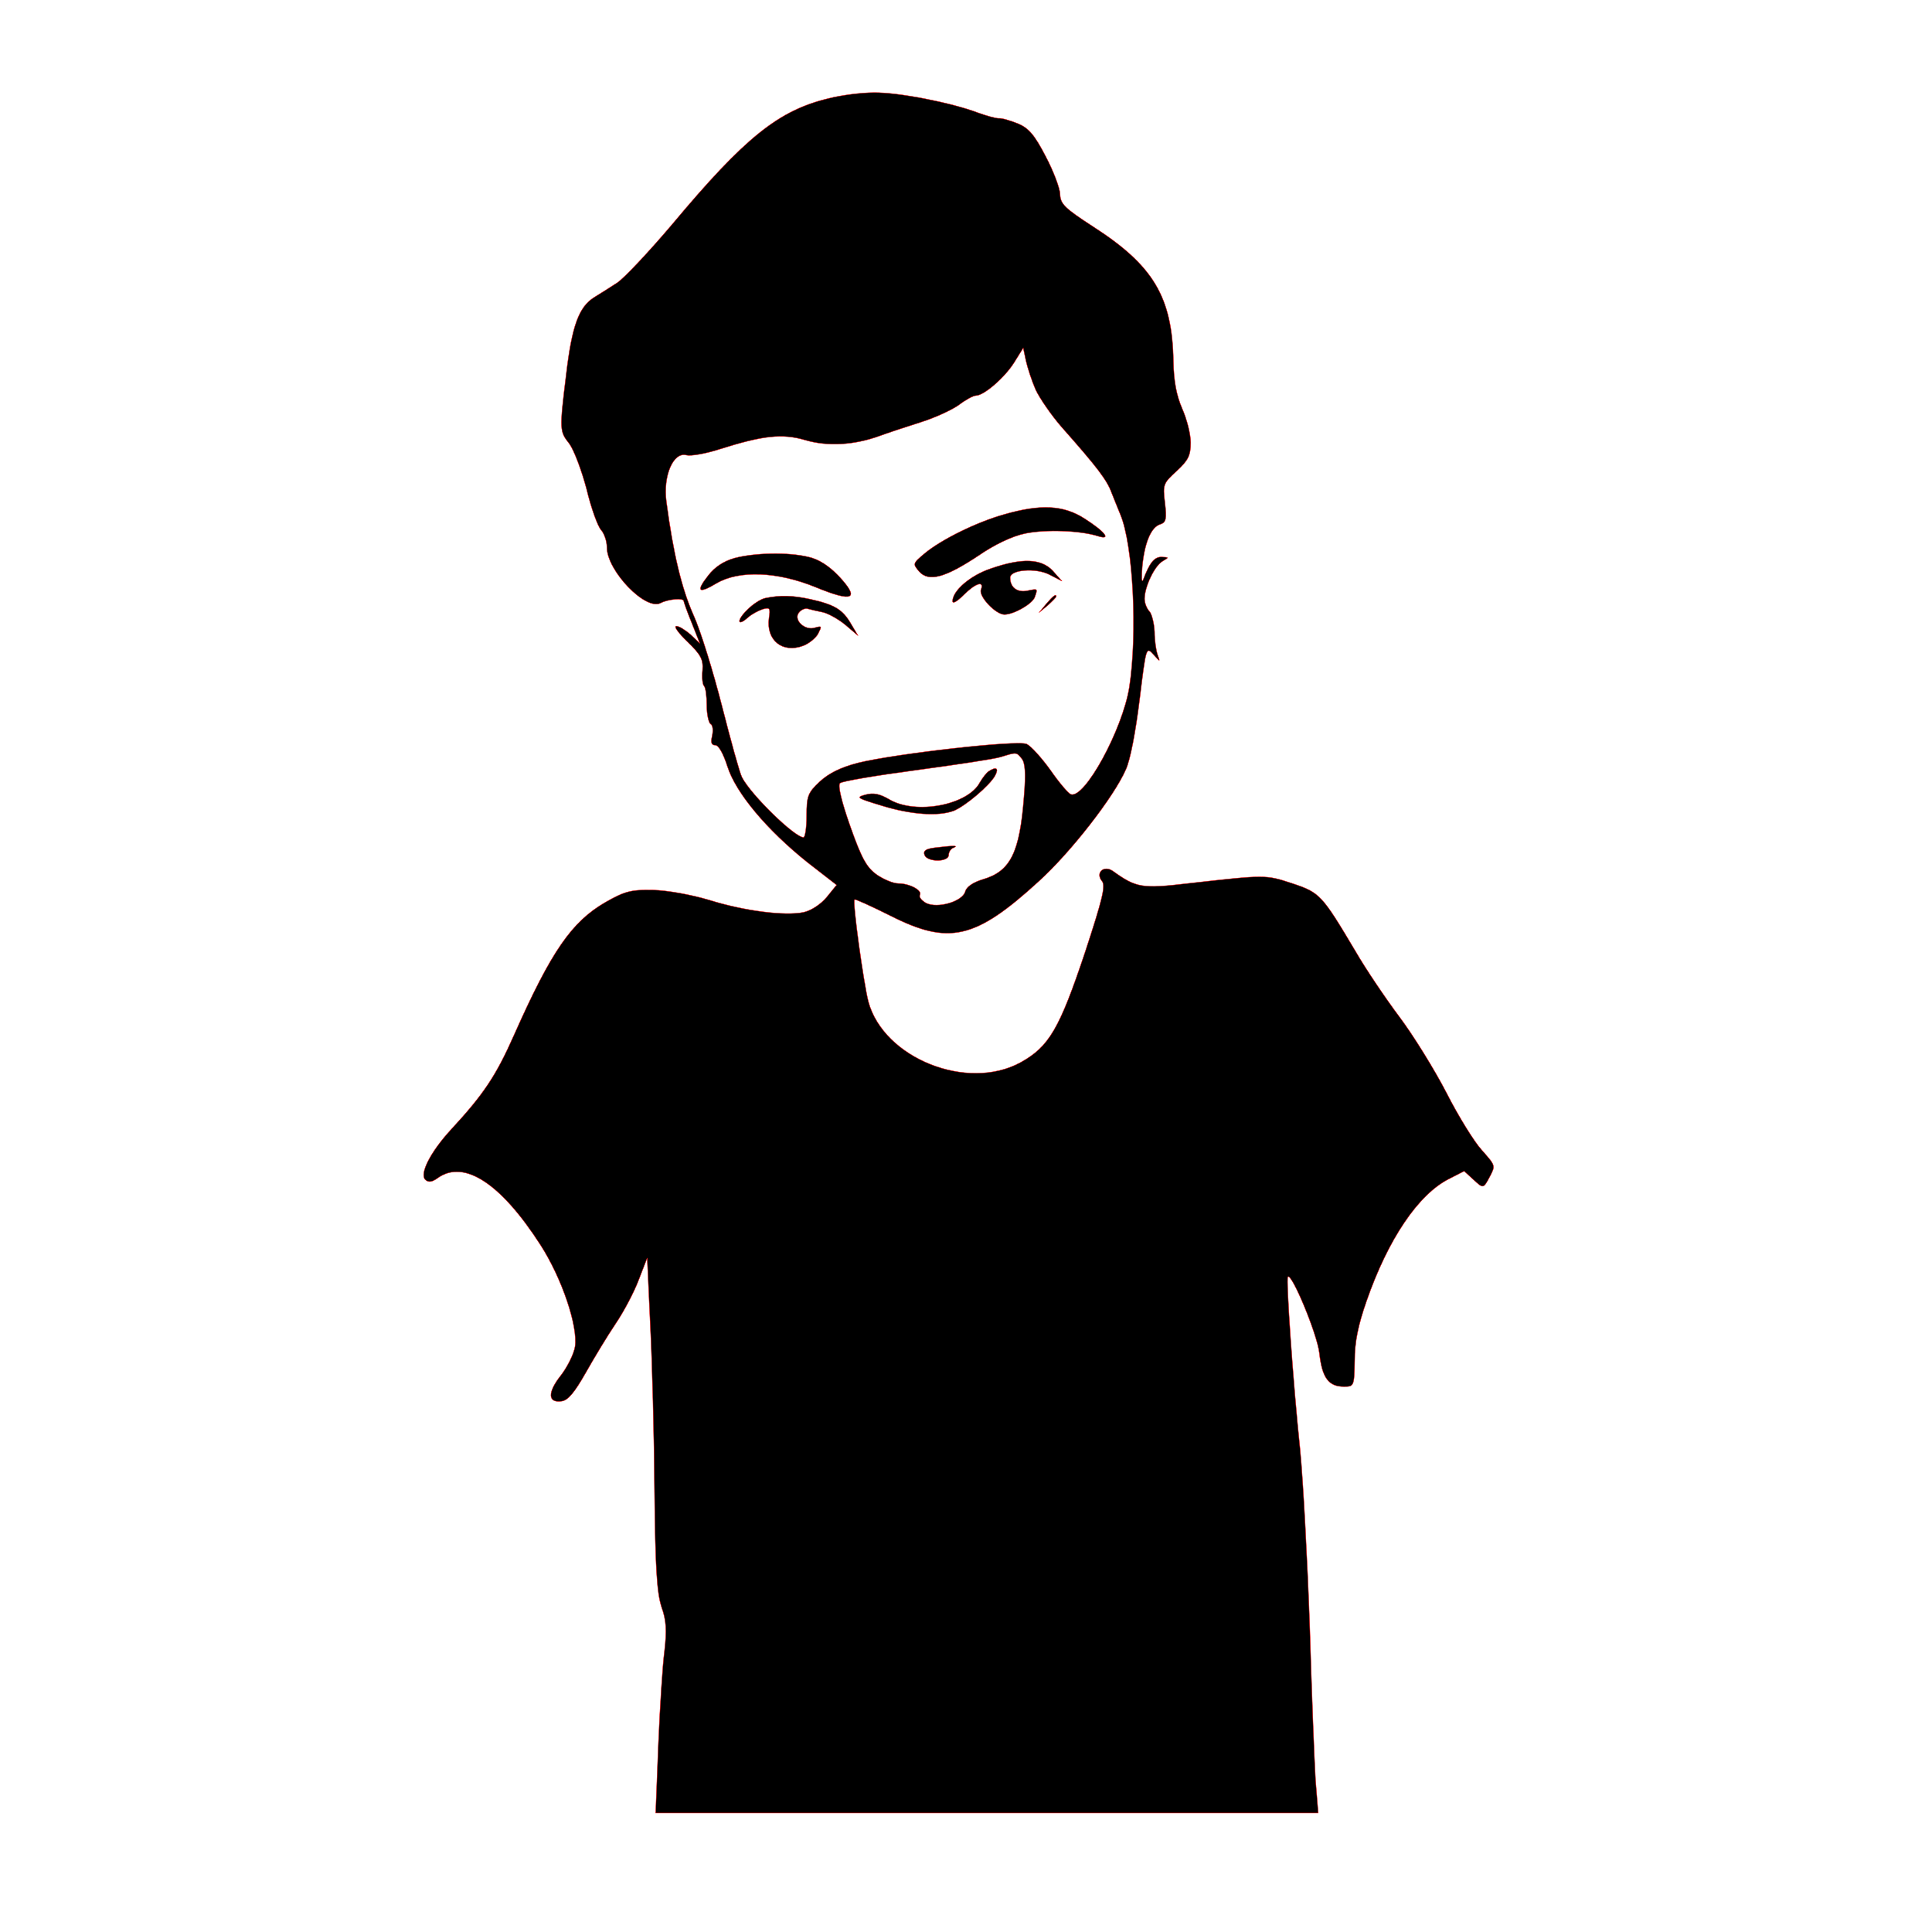 <?xml version="1.0" standalone="no"?>
<!DOCTYPE svg PUBLIC "-//W3C//DTD SVG 20010904//EN"
 "http://www.w3.org/TR/2001/REC-SVG-20010904/DTD/svg10.dtd">
<svg version="1.0" xmlns="http://www.w3.org/2000/svg"
 width="503pt" height="496pt" viewBox="0 0 503 496"
 preserveAspectRatio="xMidYMid meet">

<g transform="translate(0,496) scale(0.1,-0.1)"
fill="#000000" stroke="red">
<path d="M2158 4704 c-131 -31 -219 -102 -408 -328 -61 -72 -125 -140 -143
-152 -17 -11 -45 -29 -60 -38 -40 -25 -58 -74 -73 -201 -18 -146 -17 -148 8
-180 12 -16 32 -69 45 -118 12 -50 29 -97 38 -107 8 -9 15 -29 15 -45 0 -61
101 -166 140 -145 19 10 60 14 60 5 0 -2 9 -28 21 -57 l21 -53 -24 23 c-14 12
-30 22 -37 22 -8 0 5 -18 29 -41 35 -34 41 -46 39 -74 -2 -19 0 -37 4 -41 4
-4 7 -27 7 -50 0 -24 5 -46 10 -49 6 -3 7 -17 4 -31 -4 -17 -2 -24 8 -24 9 0
21 -22 32 -56 22 -69 103 -165 208 -249 l76 -59 -26 -32 c-16 -19 -41 -35 -60
-39 -48 -10 -153 3 -246 32 -47 14 -108 25 -146 26 -57 1 -73 -3 -124 -32 -88
-51 -141 -128 -237 -344 -47 -106 -78 -154 -166 -249 -53 -58 -81 -114 -66
-129 8 -8 18 -7 34 5 68 47 163 -15 266 -175 56 -87 98 -212 90 -265 -3 -19
-20 -53 -37 -75 -35 -44 -34 -72 2 -67 17 2 34 23 63 74 22 39 57 97 78 128
21 31 48 82 60 114 l22 57 8 -175 c5 -96 10 -290 11 -430 2 -200 6 -265 18
-303 13 -36 14 -62 8 -115 -5 -37 -12 -147 -16 -244 l-7 -178 862 0 863 0 -7
87 c-3 49 -10 228 -15 398 -6 171 -17 378 -25 460 -19 181 -37 446 -32 451 10
10 76 -148 82 -199 7 -64 24 -87 64 -87 26 0 27 1 28 68 0 48 9 92 31 155 56
161 135 278 215 318 l39 20 24 -22 c26 -24 26 -24 43 8 15 29 15 28 -22 70
-19 21 -60 87 -91 148 -31 60 -86 149 -122 197 -36 48 -88 125 -114 170 -88
148 -93 154 -165 178 -70 23 -69 23 -273 0 -119 -14 -134 -11 -194 32 -24 17
-47 -4 -29 -26 10 -12 1 -48 -45 -188 -66 -197 -93 -243 -167 -284 -139 -76
-356 11 -396 158 -12 46 -42 260 -36 266 1 2 43 -17 93 -42 152 -77 221 -62
386 89 83 75 196 220 227 291 12 25 26 101 36 182 17 138 17 139 36 118 18
-20 18 -20 11 -1 -4 11 -8 38 -8 60 -1 22 -7 46 -13 53 -7 7 -13 22 -13 33 0
31 26 86 47 98 17 10 17 10 -3 11 -19 0 -31 -15 -48 -60 -4 -8 -4 8 -2 35 6
62 23 103 47 110 15 5 17 14 12 56 -6 48 -4 51 31 83 30 28 36 40 36 74 0 22
-10 61 -22 88 -15 35 -22 71 -23 124 -3 167 -52 249 -209 350 -74 48 -85 59
-86 84 0 15 -17 60 -37 98 -29 56 -44 74 -72 86 -20 8 -43 15 -51 14 -8 0 -33
7 -55 15 -69 26 -207 53 -270 52 -33 0 -86 -7 -117 -15z m538 -758 c10 -22 41
-67 68 -98 93 -105 118 -138 130 -171 7 -17 17 -43 23 -57 33 -79 45 -308 23
-450 -18 -110 -116 -290 -152 -278 -7 3 -31 31 -53 63 -23 32 -51 63 -62 68
-24 11 -341 -25 -439 -49 -46 -12 -76 -27 -100 -49 -31 -29 -34 -38 -34 -89 0
-31 -4 -56 -8 -56 -23 0 -136 110 -160 156 -6 11 -29 95 -52 185 -23 90 -56
198 -75 239 -30 68 -52 158 -70 294 -9 67 18 130 52 121 12 -3 51 4 85 15 114
36 164 42 225 24 58 -17 127 -13 193 11 19 7 67 23 105 35 39 12 84 33 102 46
17 13 37 24 44 24 21 0 76 48 100 87 l23 37 7 -33 c4 -18 15 -52 25 -75z m-36
-961 c9 -11 11 -38 6 -98 -11 -146 -35 -195 -106 -216 -27 -8 -44 -20 -47 -32
-7 -26 -72 -45 -102 -30 -12 7 -19 16 -16 21 7 12 -27 30 -56 30 -13 0 -37 10
-55 22 -27 19 -40 41 -70 126 -23 65 -33 107 -27 113 5 5 94 20 199 34 104 14
203 29 219 34 42 13 41 13 55 -4z"/>
<path d="M2615 3621 c-72 -20 -165 -66 -208 -102 -31 -26 -31 -27 -14 -47 25
-28 68 -16 154 41 42 29 88 51 122 58 53 11 143 8 190 -7 36 -11 18 12 -37 47
-54 34 -113 37 -207 10z"/>
<path d="M1912 3507 c-28 -8 -51 -23 -68 -45 -33 -42 -26 -49 21 -21 59 35
159 31 259 -10 97 -40 116 -31 60 29 -26 27 -52 44 -79 50 -53 13 -140 11
-193 -3z"/>
<path d="M2580 3480 c-54 -18 -100 -58 -100 -85 0 -8 12 -1 29 16 31 31 54 38
45 14 -7 -17 38 -65 61 -65 24 0 72 27 79 45 8 23 9 23 -20 17 -26 -5 -44 9
-44 34 0 21 67 26 102 8 l33 -17 -24 27 c-30 32 -80 34 -161 6z"/>
<path d="M1993 3403 c-12 -2 -33 -16 -47 -30 -29 -28 -27 -46 1 -21 10 9 27
18 39 22 18 5 20 3 16 -23 -8 -58 35 -93 90 -72 15 6 32 20 38 31 10 20 10 21
-8 16 -27 -9 -57 21 -42 39 6 8 17 12 23 10 7 -2 24 -6 39 -9 14 -3 41 -18 59
-33 l33 -28 -19 32 c-21 36 -42 49 -105 63 -46 10 -78 11 -117 3z"/>
<path d="M2724 3388 l-19 -23 23 19 c12 11 22 21 22 23 0 8 -8 2 -26 -19z"/>
<path d="M2574 2952 c-6 -4 -16 -17 -23 -29 -31 -59 -167 -85 -236 -44 -24 14
-41 18 -62 12 -26 -7 -22 -9 44 -29 75 -23 146 -28 186 -13 30 12 94 66 108
92 10 19 3 24 -17 11z"/>
<path d="M2433 2753 c-23 -3 -30 -8 -26 -19 7 -19 63 -19 63 0 0 8 6 17 13 19
14 6 -1 6 -50 0z"/>
</g>
</svg>
